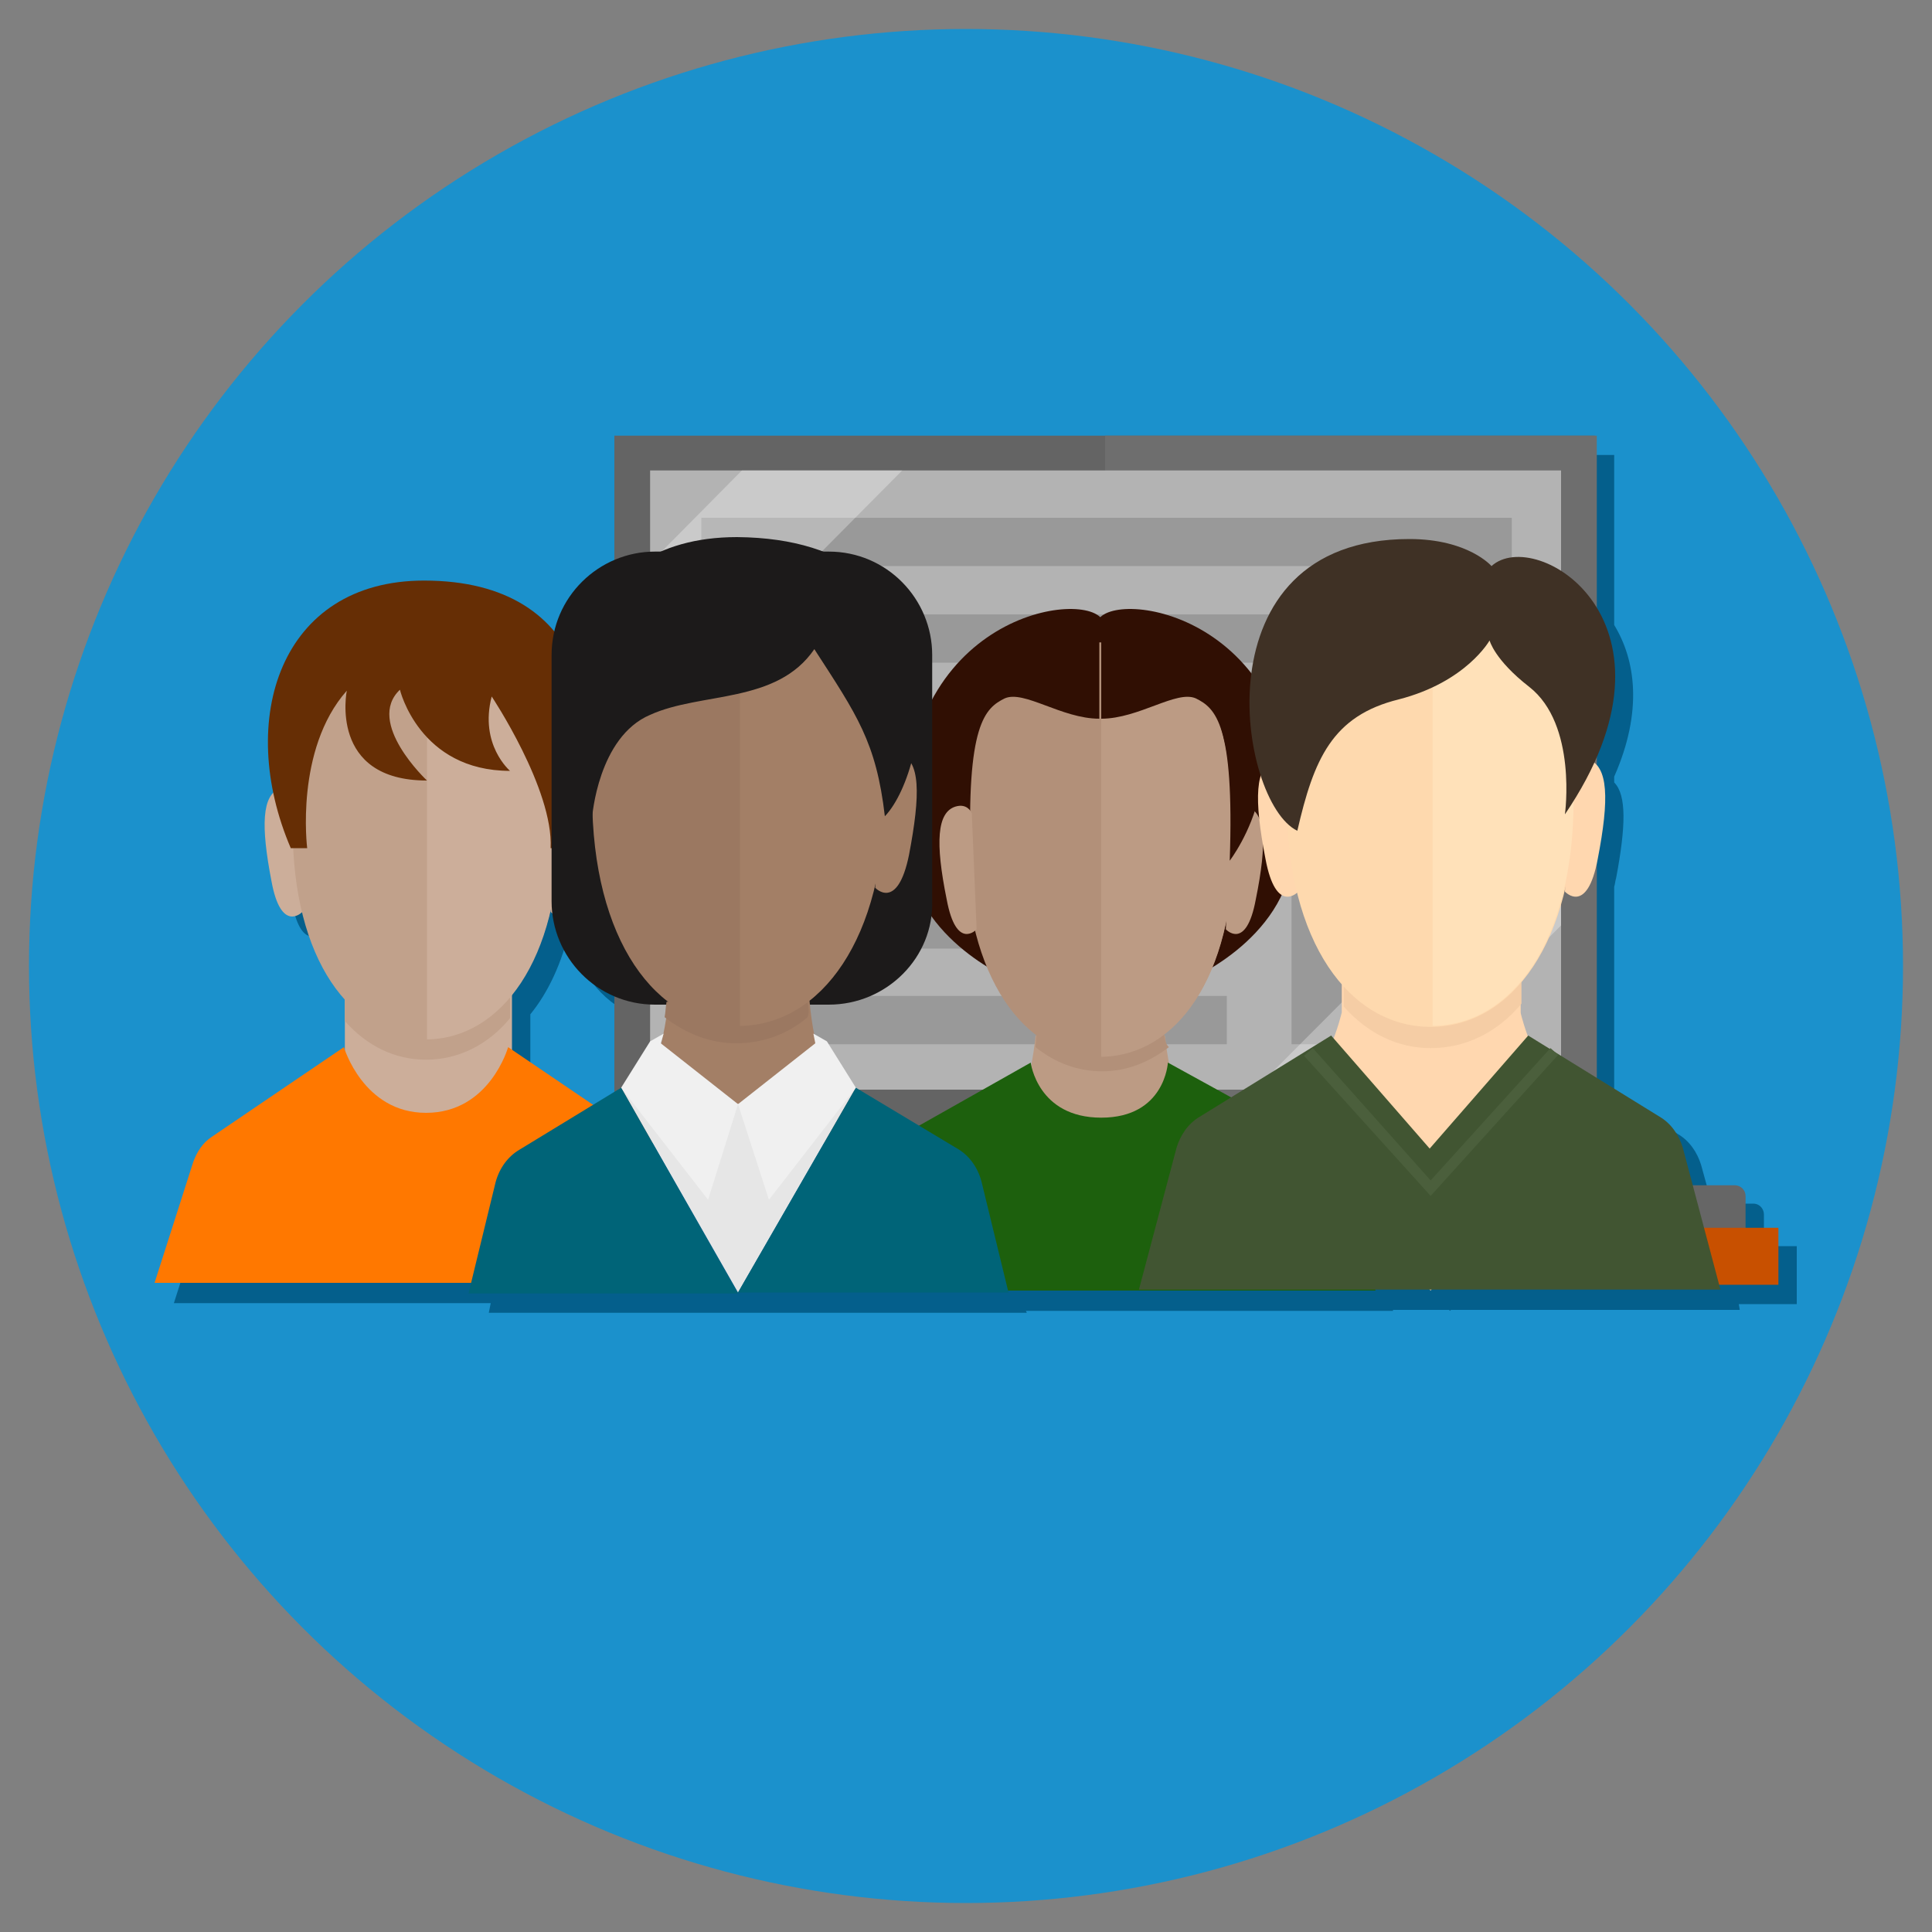 <?xml version="1.0" encoding="utf-8"?>
<!-- Generator: Adobe Illustrator 21.1.0, SVG Export Plug-In . SVG Version: 6.00 Build 0)  -->
<svg version="1.1" id="Layer_1" xmlns="http://www.w3.org/2000/svg" xmlns:xlink="http://www.w3.org/1999/xlink" x="0px" y="0px"
	 viewBox="0 0 200 200" style="enable-background:new 0 0 200 200;" xml:space="preserve">
<rect x="0" y="0" width="200" height="200" fill="#808080" stroke="none"/>
<style type="text/css">
	.st0{fill:#1B91CC;}
	.st1{fill:none;}
	.st2{fill:#045F8C;}
	.st3{fill:#666666;}
	.st4{fill:#C85000;}
	.st5{fill:#646464;}
	.st6{fill:#6E6E6E;}
	.st7{fill:#B3B3B3;}
	.st8{fill:#999999;}
	.st9{opacity:0.3;fill:#FFFFFF;enable-background:new    ;}
	.st10{fill:#CCAE9A;}
	.st11{fill:#C1A18B;}
	.st12{fill:#662E05;}
	.st13{fill:#FF7800;}
	.st14{fill:#300F03;}
	.st15{fill:#BC9B84;}
	.st16{fill:#B29079;}
	.st17{fill:#1D600D;}
	.st18{fill:#A37F66;}
	.st19{fill:#1C1A1A;}
	.st20{fill:#9B7861;}
	.st21{fill:#E6E6E6;}
	.st22{fill:#F0F0F0;}
	.st23{fill:#006478;}
	.st24{fill:#FFD7AF;}
	.st25{fill:#F5CDA5;}
	.st26{fill:#FED9AE;}
	.st27{fill:#FFE1B9;}
	.st28{fill:#415532;}
	.st29{fill:#4B5F3C;}
	.st30{fill:#3F3125;}
</style>
<g>
	<circle class="st0" cx="100" cy="100" r="97"/>
</g>
<path class="st1" d="M256.5,184h-9c-0.5,0-1,0.5-1,1v16c0,0.5,0.5,1,1,1h9c0.5,0,1-0.5,1-1v-16C257.5,184.5,257,184,256.5,184z"/>
<path class="st1" d="M269.5,209h-9c-0.5,0-1,0.5-1,1v16c0,0.5,0.5,1,1,1h9c0.5,0,1-0.5,1-1v-16C270.5,209.5,270,209,269.5,209z"/>
<path class="st1" d="M256.5,209h-9c-0.5,0-1,0.5-1,1v16c0,0.5,0.5,1,1,1h9c0.5,0,1-0.5,1-1v-16C257.5,209.5,257,209,256.5,209z"/>
<path class="st1" d="M269.5,184h-3h-6c-0.5,0-1,0.5-1,1v16c0,0.5,0.5,1,1,1h9c0.5,0,1-0.5,1-1v-4v-12C270.5,184.5,270,184,269.5,184
	z"/>
<path class="st1" d="M347.5,209h-9c-0.5,0-1,0.5-1,1v16c0,0.5,0.5,1,1,1h9c0.5,0,1-0.5,1-1v-16C348.5,209.5,348,209,347.5,209z"/>
<path class="st1" d="M360.5,209h-9c-0.5,0-1,0.5-1,1v16c0,0.5,0.5,1,1,1h9c0.5,0,1-0.5,1-1v-16C361.5,209.5,361,209,360.5,209z"/>
<path class="st1" d="M360.5,184h-9c-0.5,0-1,0.5-1,1v16c0,0.5,0.5,1,1,1h9c0.5,0,1-0.5,1-1v-16C361.5,184.5,361,184,360.5,184z"/>
<path class="st1" d="M347.5,184h-9c-0.5,0-1,0.5-1,1v16c0,0.5,0.5,1,1,1h9c0.5,0,1-0.5,1-1v-16C348.5,184.5,348,184,347.5,184z"/>
<g>
	<path class="st2" d="M186,129h-3.4v-3.3c0-0.5-0.4-1.1-1.1-1.1h-4.3l-1.1-4c-0.4-1.3-1.2-2.5-2.4-3.2l-6.6-4.1V91.8
		c0.1-0.3,0.1-0.6,0.2-0.9c1-5.3,1.1-8.6-0.2-9.9v-0.6c3-6.8,2.2-12.1,0-15.7V47.1h-0.1h-50.8H65.6v12.8c-3.1,1.3-5.5,4.1-6.2,7.5
		c-2.7-3.2-7-5.3-13.4-5.3c-12.8,0-18,10.6-15.6,22c-1.2,1.1-1.2,4.2-0.2,9.2c0.9,5,2.8,3.5,3.1,3.2c0.9,3.8,2.4,6.8,4.4,9v2.2v3.2
		c-0.1-0.2-0.1-0.4-0.1-0.4l-13.7,9.3c-0.9,0.6-1.5,1.5-1.9,2.6l-4,12.5H45h0.8h5l-0.2,1h27.8h0.1h27.8l-0.1-0.2h8.8h0.8h28.4l0-0.1
		h5.7h0.1l0.1,0.1l0.1-0.1h29.9L180,135h6V129z M54.9,110.6V105c1.8-2.2,3.3-5.3,4.1-9l0,0.4c0,0,0.1,0.1,0.2,0.2
		c0.5,3.8,3,7,6.4,8.5v9.9l-2.3,1.4L54.9,110.6z"/>
	<g>
		<g>
			<path class="st3" d="M179.6,128.8h-10c-0.6,0-1.1-0.4-1.1-1.1v-3.9c0-0.5,0.4-1.1,1.1-1.1h10c0.6,0,1.1,0.5,1.1,1.1v3.9
				C180.6,128.4,180.2,128.8,179.6,128.8z"/>
			<path class="st3" d="M163.5,132.8h-54.2c-0.5,0-1.1-0.5-1.1-1.1v-5.9c0-0.6,0.5-1.1,1.1-1.1h54.2c0.5,0,1.1,0.4,1.1,1.1v5.9
				C164.6,132.3,164.2,132.8,163.5,132.8z"/>
			<rect x="124.8" y="127.1" class="st4" width="59.3" height="5.9"/>
			<rect x="106.4" y="115.6" class="st5" width="16.1" height="9.6"/>
			<rect x="63.6" y="45.1" class="st5" width="101.5" height="73.2"/>
			<rect x="114.4" y="45.1" class="st6" width="50.9" height="73.2"/>
			<rect x="67.3" y="48.7" class="st7" width="94.3" height="64.1"/>
			<rect x="72.6" y="53.6" class="st8" width="83.9" height="5"/>
			<rect x="72.6" y="63.6" class="st8" width="83.9" height="5"/>
			<rect x="72.6" y="73.5" class="st8" width="83.2" height="5"/>
			<rect x="72.6" y="83.4" class="st8" width="54.4" height="5"/>
			<rect x="72.6" y="93.2" class="st8" width="54.4" height="5"/>
			<rect x="72.6" y="103.1" class="st8" width="54.4" height="5"/>
			<rect x="133.7" y="83.4" class="st8" width="22.3" height="24.7"/>
			<rect x="98.9" y="122.9" class="st5" width="31.1" height="4.6"/>
			<polygon class="st9" points="93.4,48.7 67.3,75 67.3,58.3 76.8,48.7 			"/>
			<polygon class="st9" points="161.6,81 161.6,95.8 144.4,113 129.7,113 			"/>
		</g>
		<g>
			<g>
				<path class="st10" d="M57,94.4c0,0,2.2,2.3,3.2-3.2c1.1-5.7,1-8.9-0.9-9.6c-1.3-0.4-1.7,0.6-1.7,0.6L57,94.4z"/>
				<g>
					<path class="st10" d="M31.3,94.4c0,0-2.2,2.3-3.2-3.2c-1.1-5.7-1-8.9,0.9-9.6c1.3-0.4,1.7,0.6,1.7,0.6L31.3,94.4z"/>
					<path class="st10" d="M35.7,102.6v6.8c0,1.7,0.9,3.2,2.3,4.1c2.4,1.7,6.1,4.1,6.3,4.1c0.1,0,3.8-2.4,6.4-4.1
						c1.4-0.9,2.3-2.4,2.3-4.2v-7.1L35.7,102.6z"/>
					<path class="st11" d="M35.7,105.7c2.3,2.6,5.2,4,8.4,4c3.3,0,6.4-1.5,8.7-4.3v-3.1l-17.1,0.4V105.7z"/>
					<path class="st11" d="M44.1,107.4c7.8,0,13.8-8.2,13.8-21.7c0-16.8-5-20.8-13.8-20.8s-13.8,4-13.8,20.8
						C30.3,99.3,36.3,107.4,44.1,107.4z"/>
					<path class="st10" d="M44.2,65.1v42.5c7.7-0.1,13.7-8.3,13.7-21.7C57.9,69,52.9,65.1,44.2,65.1z"/>
					<path class="st12" d="M43.9,60.1c-14.9,0-19.5,14.4-13.8,27.7h1.7c0,0-1.3-10.2,4.1-16.3c0,0-1.9,9.3,8.3,9.3
						c0,0-6.4-6-2.8-9.4c0,0,2,8.4,11.4,8.4c0,0-3.2-2.7-1.9-7.7c0,0,6.4,9.6,6.1,15.7h1.5C63.6,74.9,61.2,60.1,43.9,60.1z"/>
					<path class="st13" d="M68.2,120.3c-0.4-1-1-1.9-1.9-2.6l-13.7-9.3c0,0-1.9,6.8-8.5,6.8c-6.5,0-8.5-6.8-8.5-6.8l-13.7,9.3
						c-0.9,0.6-1.5,1.5-1.9,2.6l-4,12.5h27.1h0.8h28.1L68.2,120.3z"/>
				</g>
			</g>
			<g>
				<g>
					<rect x="101.2" y="115.7" class="st5" width="16.3" height="9.6"/>
					<rect x="93.6" y="123.2" class="st5" width="31.5" height="4.6"/>
					<path class="st14" d="M113.8,64c2.6-3.1,22.3,0.4,20.1,24.2c-0.8,9.3-11.2,13.4-11.2,13.4h-8.9V64z"/>
					<path class="st15" d="M113.8,120.4l8.5-6.6c0,0-1.2-1.6-1.7-6.6h-6.8l0,0h-6.6c-0.5,5.1-1.7,6.6-1.7,6.6L113.8,120.4
						L113.8,120.4L113.8,120.4L113.8,120.4L113.8,120.4z"/>
					<path class="st16" d="M120.5,107h-6.6l0,0h-6.6c0,0.5-0.1,1-0.1,1.4c2,1.6,4.3,2.5,6.9,2.5c2.5,0,4.8-0.9,6.9-2.5
						C120.6,108,120.6,107.5,120.5,107z"/>
					<path class="st14" d="M114,64c-2.6-3.1-22.3,0.4-20.1,24.2c0.8,9.3,11.2,13.4,11.2,13.4h8.9V64z"/>
					<path class="st16" d="M113.8,109.4c7.8,0,13.9-8.2,13.9-21.9c0-17.1-5-21-13.9-21c-8.9,0-13.9,3.9-13.9,21
						C100,101.1,106,109.4,113.8,109.4z"/>
					<path class="st15" d="M114,66.5v42.9c7.8-0.1,13.7-8.3,13.7-21.9C127.8,70.5,122.8,66.6,114,66.5z"/>
					<path class="st15" d="M126.9,96.2c0,0,2.1,2.3,3.1-3.1c1.2-5.9,1-9-0.9-9.6c-1.3-0.4-1.7,0.7-1.7,0.7L126.9,96.2z"/>
					<path class="st14" d="M113.8,74.4c-3.9,0-7.8-3-9.8-2.1c-2,1-4,2.6-3.5,16.8c0,0-8.9-11.6,2.2-20.1c3.1-2.3,9.4-3.9,11.1-3.9
						l0,0V74.4z"/>
					<path class="st14" d="M114,74.4c3.9,0,7.8-3,9.8-2.1c2,1,4,2.6,3.5,16.8c0,0,8.9-11.6-2.2-20.1c-3.1-2.3-9.4-3.9-11.1-3.9l0,0
						L114,74.4z"/>
					<path class="st17" d="M138.3,121.2c-0.4-1.2-1.2-2.2-2.3-2.9l-15.1-8.3c0,0-0.3,5.7-6.9,5.7s-7.3-5.7-7.3-5.7l-14.7,8.3
						c-1,0.7-2,1.7-2.3,2.9l-3.9,12.4h27.4h0.8h28.4L138.3,121.2z"/>
				</g>
				<path class="st15" d="M101.1,96.2c0,0-2.1,2.3-3.1-3.1c-1.2-5.9-1-9,0.9-9.6c1.3-0.4,1.7,0.7,1.7,0.7L101.1,96.2z"/>
			</g>
			<path class="st18" d="M70.7,91c0,0-2.3,2.5-3.5-3.4c-1.2-6.3-1.2-9.8,1-10.5c1.4-0.5,1.8,0.7,1.8,0.7L70.7,91z"/>
			<g>
				<path class="st19" d="M85.8,104h-18c-6,0-10.7-4.9-10.7-10.7V67.8c0-6,4.9-10.7,10.7-10.7h18c6,0,10.7,4.9,10.7,10.7v25.4
					C96.7,99.1,91.8,104,85.8,104z"/>
				<path class="st18" d="M76.4,118.2l9.2-7.3c0,0-1.3-1.7-1.8-7.3h-7.3l0,0h-7.3c-0.6,5.5-1.8,7.3-1.8,7.3L76.4,118.2L76.4,118.2
					L76.4,118.2L76.4,118.2L76.4,118.2z"/>
				<path class="st20" d="M83.6,103.7h-7.3l0,0h-7.3c-0.1,0.6-0.1,1.1-0.2,1.6c2.2,1.7,4.7,2.7,7.4,2.7s5.3-0.9,7.4-2.7
					C83.8,104.8,83.7,104.3,83.6,103.7z"/>
				<path class="st20" d="M76.4,106.2c8.5,0,15.1-9,15.1-23.8c0-18.5-5.4-22.9-15.1-22.9s-15.1,4.3-15.1,22.9
					C61.3,97.3,67.9,106.2,76.4,106.2z"/>
				<path class="st18" d="M90.6,91.9c0,0,2.3,2.5,3.5-3.4c1.2-6.3,1.2-9.8-1-10.5c-1.4-0.5-1.7,0.7-1.7,0.7L90.6,91.9z"/>
				<path class="st18" d="M76.6,59.6v46.6c8.4-0.1,15-9.1,15-23.8C91.5,64,86.2,59.7,76.6,59.6z"/>
				<path class="st19" d="M76.3,55.6c-17.3,0-18.5,16.9-17.8,23c0.4,3,2.8,6,2.8,6s0.6-8.3,6-10.6c5.3-2.4,13.1-1.1,17-6.8
					c4.4,6.8,6.4,9.6,7.3,17.3C96.4,79.5,100.3,55.8,76.3,55.6z"/>
				<polygon class="st21" points="76.4,114.3 64.3,112.6 76.4,133.8 88.6,112.6 				"/>
				<polygon class="st22" points="68.7,107 67.3,107.8 64.3,112.6 73.3,124.2 76.4,114.3 68.4,108 				"/>
				<polygon class="st22" points="84.2,107 85.6,107.8 88.6,112.6 79.6,124.2 76.4,114.3 84.4,108 				"/>
				<path class="st23" d="M64.3,112.6L53.8,119c-1.2,0.7-2.1,1.9-2.5,3.4l-2.8,11.5h27.9L64.3,112.6z"/>
				<path class="st23" d="M88.6,112.6l10.5,6.3c1.2,0.7,2.1,1.9,2.5,3.4l2.8,11.5H76.4L88.6,112.6z"/>
			</g>
			<g>
				<g>
					<path class="st24" d="M163,114.2c-3.9-2.3-5.5-9-5.6-9.4v-4.6l-18.5,0.5v4.1c0,0-1.6,7.1-5.7,9.5c-2.2,1.3,2.2,5.4,6.7,9l1.7,4
						l6.5,6.3l5-6.4l1.7-2.7C159.8,120.6,165.4,115.6,163,114.2z"/>
					<path class="st24" d="M134.4,92.3c0,0-2.3,2.5-3.4-3.4c-1.2-6.2-1.1-9.6,1-10.3c1.3-0.4,1.8,0.7,1.8,0.7L134.4,92.3z"/>
					<path class="st24" d="M139.1,101v4.4c0,1.6,0.7,3.1,1.9,4.1l3.8,3.1c1.9,1.6,4.8,1.6,6.7,0l3.9-3.1c1.3-1,2-2.5,2-4.2v-4.8
						L139.1,101z"/>
					<path class="st25" d="M139.1,104.2c2.5,2.8,5.6,4.3,9,4.3c3.6,0,6.9-1.6,9.4-4.6v-3.3l-18.4,0.4L139.1,104.2L139.1,104.2z"/>
					<path class="st26" d="M148.1,106.3c8.4,0,14.9-8.8,14.9-23.4c0-18.2-5.3-22.4-14.9-22.4c-9.5,0-14.9,4.2-14.9,22.4
						C133.2,97.5,139.7,106.3,148.1,106.3z"/>
					<path class="st24" d="M162,92.3c0,0,2.3,2.5,3.4-3.4c1.2-6.2,1.1-9.6-1-10.3c-1.3-0.4-1.8,0.7-1.8,0.7L162,92.3z"/>
					<path class="st27" d="M148.3,60.4v45.8c8.3-0.1,14.6-8.9,14.6-23.4C163,64.8,157.7,60.5,148.3,60.4z"/>
					<path class="st28" d="M178.1,133.5l-3.9-14.7c-0.4-1.3-1.2-2.5-2.4-3.2l-13.6-8.4L148,118.9l-10.2-11.7l-13.6,8.4
						c-1.2,0.7-2,1.9-2.4,3.2l-3.9,14.7h30l0,0L178.1,133.5L178.1,133.5z"/>
					<polygon class="st29" points="148.1,123.8 135,109.3 135.9,108.5 148.1,122.2 160.5,108.5 161.3,109.2 					"/>
				</g>
				<path class="st30" d="M134.3,86c-6.1-2.9-10.5-30.2,11.6-30.2c6.1,0,8.5,2.8,8.5,2.8c4.6-4.2,21.1,5.8,7.6,25.7
					c0,0,1.3-9.3-3.7-13.2c-3.6-2.8-4.1-4.8-4.1-4.8s-2.4,4.3-9.4,6.1C137.9,74.1,136,78.6,134.3,86z"/>
			</g>
		</g>
	</g>
</g>
</svg>
